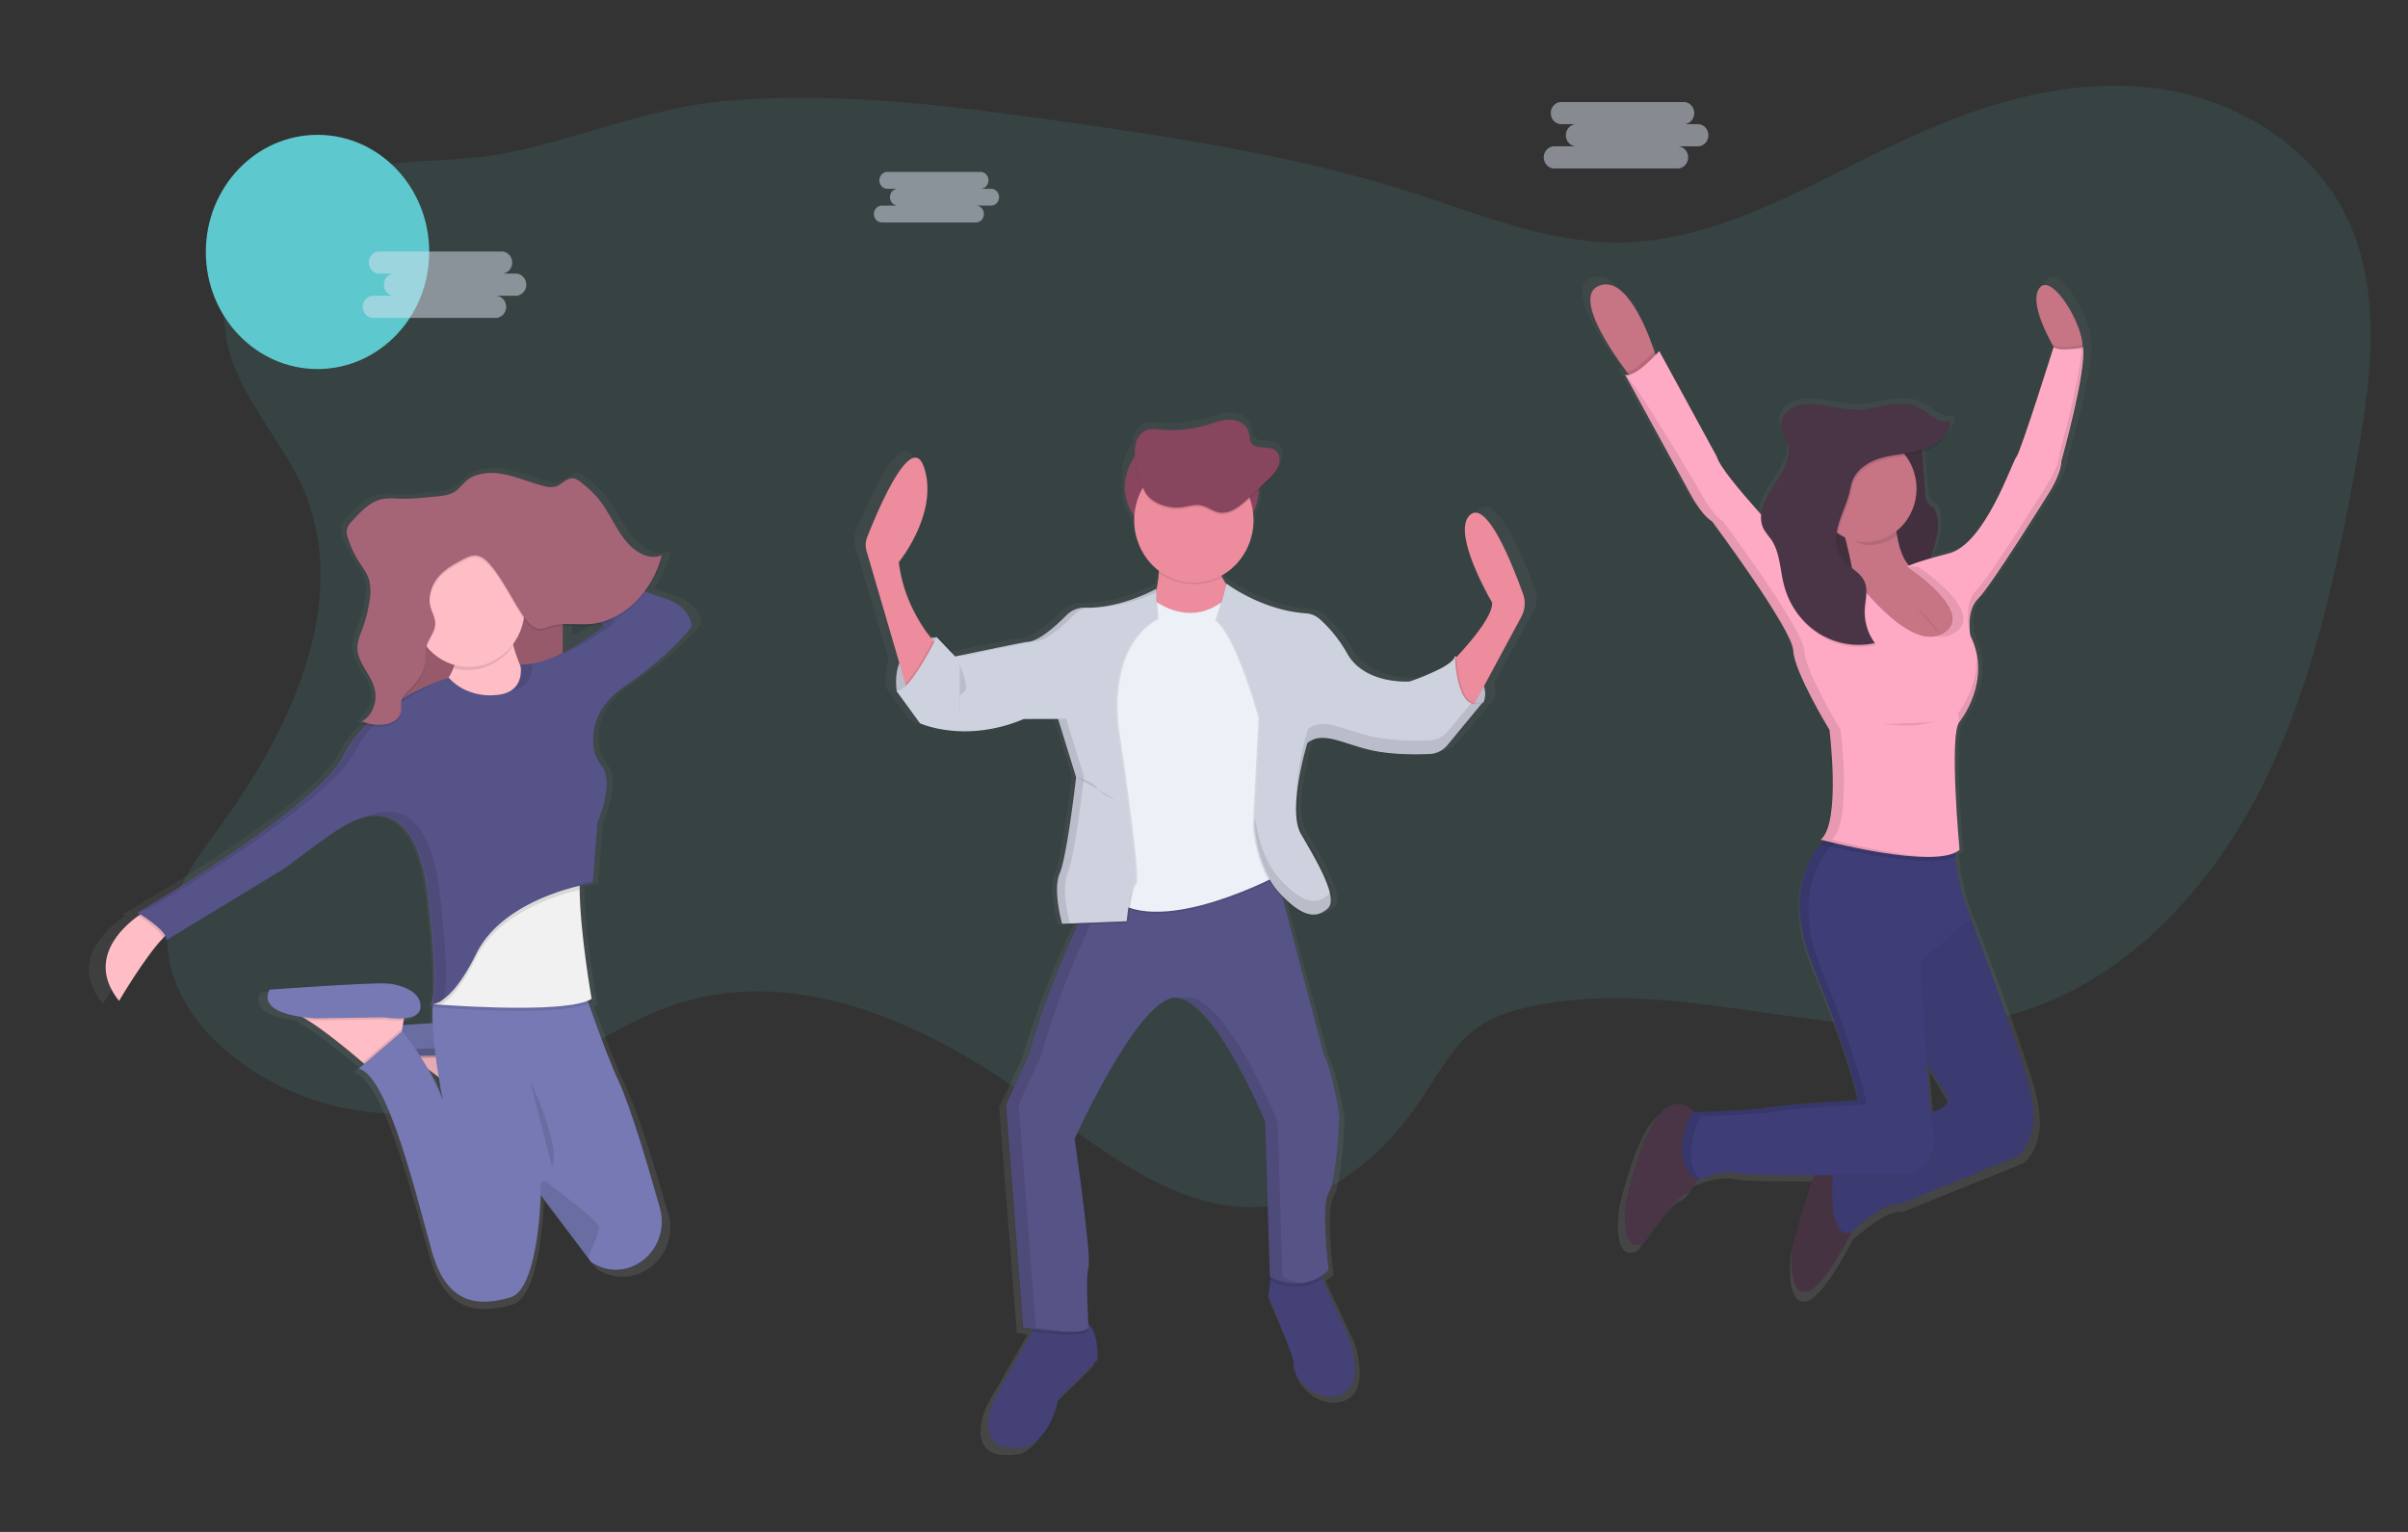 <?xml version="1.0" encoding="UTF-8" standalone="no"?>
<svg
   xmlns:dc="http://purl.org/dc/elements/1.1/"
   xmlns:cc="http://creativecommons.org/ns#"
   xmlns:rdf="http://www.w3.org/1999/02/22-rdf-syntax-ns#"
   xmlns:svg="http://www.w3.org/2000/svg"
   xmlns="http://www.w3.org/2000/svg"
   xmlns:xlink="http://www.w3.org/1999/xlink"
   xmlns:sodipodi="http://sodipodi.sourceforge.net/DTD/sodipodi-0.dtd"
   xmlns:inkscape="http://www.inkscape.org/namespaces/inkscape"
   inkscape:version="1.0 (9f2f71dc58, 2020-08-02)"
   sodipodi:docname="about_students.svg"
   version="1.1"
   viewBox="0 0 1100 700"
   height="700"
   width="1100"
   data-name="Layer 1"
   id="4ef1610a-9e03-48a5-8dcf-c01d7d13df94">
  <rect x="0" y="0" width="1100" height="700" fill="#333333" stroke="none"/>
  <sodipodi:namedview
     inkscape:current-layer="4ef1610a-9e03-48a5-8dcf-c01d7d13df94"
     inkscape:window-maximized="1"
     inkscape:window-y="40"
     inkscape:window-x="0"
     inkscape:cy="231.77946"
     inkscape:cx="474.89999"
     inkscape:zoom="0.79307804"
     showgrid="false"
     id="namedview1648"
     inkscape:window-height="1005"
     inkscape:window-width="1920"
     inkscape:pageshadow="2"
     inkscape:pageopacity="0"
     guidetolerance="10"
     gridtolerance="10"
     objecttolerance="10"
     borderopacity="1"
     bordercolor="#666666"
     pagecolor="#ffffff"
     inkscape:document-rotation="0" />
  <defs
     id="defs1279">
    <linearGradient
       gradientUnits="userSpaceOnUse"
       y2="249"
       x2="585.6"
       y1="663"
       x1="585.6"
       id="b4d6f2bc-ae5e-476c-81ed-6eb215cdf2b8">
      <stop
         id="stop1269"
         stop-opacity="0.25"
         stop-color="gray"
         offset="0" />
      <stop
         id="stop1271"
         stop-opacity="0.12"
         stop-color="gray"
         offset="0.54" />
      <stop
         id="stop1273"
         stop-opacity="0.1"
         stop-color="gray"
         offset="1" />
    </linearGradient>
    <linearGradient
       xlink:href="#b4d6f2bc-ae5e-476c-81ed-6eb215cdf2b8"
       y2="486.89"
       x2="266.19"
       y1="487.11"
       x1="266.19"
       id="9c7f1c1e-55bc-40cd-85e2-0f597ed8a8ed"
       gradientTransform="matrix(1.097,0,0,1.151,-96.632,-98.127)" />
    <linearGradient
       xlink:href="#b4d6f2bc-ae5e-476c-81ed-6eb215cdf2b8"
       y2="271"
       x2="252.55"
       y1="605"
       x1="252.55"
       id="9ac4e148-2e83-4d81-ad56-620a328cd147"
       gradientTransform="matrix(1.097,0,0,1.151,-96.632,-98.127)" />
    <linearGradient
       xlink:href="#b4d6f2bc-ae5e-476c-81ed-6eb215cdf2b8"
       y2="195"
       x2="852.66"
       y1="602"
       x1="852.66"
       id="2bd42fb4-2e8b-436b-a616-1dc6bfdc374d"
       gradientTransform="matrix(1.097,0,0,1.151,-96.632,-98.127)" />
    <linearGradient
       inkscape:collect="always"
       xlink:href="#b4d6f2bc-ae5e-476c-81ed-6eb215cdf2b8"
       id="linearGradient6382"
       gradientUnits="userSpaceOnUse"
       x1="585.6"
       y1="663"
       x2="585.6"
       y2="249"
       gradientTransform="matrix(1.097,0,0,1.151,-96.632,-98.127)" />
  </defs>
  <title
     id="title1281">celebration</title>
  <ellipse
     id="circle1283"
     fill="#5dc8cd"
     cy="115.123"
     cx="145.046"
     rx="51.018"
     ry="53.511"
     style="stroke-width:1.124" />
  <path
     id="path1285"
     opacity="0.1"
     fill="#5dc8cd"
     d="m 138.813,224.055 c 21.421,50.749 -5.904,109.186 -38.068,153.19 -10.765,14.756 -22.65,30.226 -24.143,48.734 -1.8,22.641 12.817,43.451 30.156,57.056 31.627,24.793 74.82,32.459 112.46,19.947 32.527,-10.808 59.873,-35.221 92.685,-45.063 54.869,-16.483 113.031,10.843 160.021,44.89 33.262,24.068 68.883,53.396 108.982,48.239 28.214,-3.626 52.159,-24.402 68.411,-48.861 7.846,-11.809 14.672,-25.046 26.096,-33.011 6.793,-4.742 14.771,-7.251 22.749,-9.047 72.856,-16.333 150.178,23.527 222.067,3.027 48.559,-13.812 87.275,-54.098 111.352,-100.45 24.077,-46.352 35.314,-98.689 44.675,-150.542 6.65,-36.833 12.17,-76.624 -3.116,-110.498 C 1056.965,65.801 1019.522,44.059 981.892,39.984 944.263,35.909 906.524,47.155 871.857,63.016 828.543,82.883 786.085,110.691 738.81,110.783 706.612,110.852 675.907,97.892 645.126,88.005 593.658,71.487 540.139,63.281 486.806,55.707 435.744,48.455 384.178,41.71 332.809,45.992 c -36.345,3.027 -68.444,17.599 -103.714,24.344 -22.99,4.397 -46.09,1.151 -68.653,8.518 -27.786,9.116 -56.362,30.237 -57.898,63.502 -1.449,31.665 24.911,54.777 36.269,81.7 z"
     style="stroke-width:1.124" />
  <path
     id="path1287"
     fill="url(#b4d6f2bc-ae5e-476c-81ed-6eb215cdf2b8)"
     d="m 701.169,269.244 c -4.686,-12.811 -16.768,-42.922 -24.724,-36.948 -10.052,7.551 10.052,40.907 10.052,40.907 0.571,6.123 -10.732,18.865 -16.79,25.219 0,-0.506 0,-0.794 0,-0.794 a 2.634,2.762 0 0 1 -0.263,0.691 l -0.505,-0.288 a 3.292,3.453 0 0 1 -0.713,1.37 c 0,-0.863 -0.055,-1.37 -0.055,-1.37 -1.163,5.168 -21.465,11.717 -21.465,11.717 0,0 -0.549,0 -1.492,0 -5.641,0 -20.324,-1.335 -27.127,-12.753 a 60.203,63.145 0 0 0 -13.311,-16.287 11.336,11.89 0 0 0 -6.31,-2.509 c -18.798,-1.266 -34.019,-11.245 -37.059,-13.375 l -0.56,-0.403 -0.121,0.368 c -0.713,-1.07 -1.405,-2.21 -2.052,-3.384 v 0 l -0.329,-0.633 a 27.566,28.914 0 0 0 15.199,-25.714 c 0,-0.196 0,-0.403 0,-0.599 a 18.776,19.694 0 0 0 2.524,-9.864 v -3.453 l 4.291,-4.006 c 1.964,-1.83 3.994,-3.764 4.993,-6.285 a 7.1,7.447 0 0 0 0.527,-3.223 5.322,5.582 0 0 0 -2.019,-4.995 c -3.292,-2.383 -8.779,0 -11.16,-3.315 -1.097,-1.496 -0.9,-3.534 -1.438,-5.295 -1.097,-3.58 -5.048,-5.513 -8.702,-5.571 -3.654,-0.058 -7.155,1.335 -10.667,2.383 a 62.628,65.689 0 0 1 -22.716,2.233 14.837,15.562 0 0 0 -6.222,0.23 8.571,8.989 0 0 0 -5.048,6.158 13.794,14.468 0 0 0 -0.483,3.154 18.919,19.844 0 0 0 -4.763,13.133 v 8.851 a 18.908,19.832 0 0 0 4.554,12.88 27.435,28.776 0 0 0 11.49,20.995 q 0,0.345 0,0.702 l 0.143,0.092 a 45.377,47.595 0 0 1 -1.207,8.138 v -0.587 c 0,0 -15.363,8.575 -31.824,8.782 h -1.811 a 12.258,12.857 0 0 0 -8.779,3.453 c -4.872,4.811 -13.41,12.42 -18.656,12.42 -1.097,0 -28.795,5.675 -33.383,6.618 l -8.571,-8.805 -0.263,0.518 -0.505,-0.518 a 20.85,21.869 0 0 0 -2.787,0.426 c -4.39,-5.456 -13.169,-18.14 -15.199,-35.164 0,0 18.952,-22.641 11.983,-43.739 -5.948,-17.979 -22.332,20.557 -26.985,32.171 a 8.845,9.277 0 0 0 -0.285,6.388 l 15.396,52.049 a 23.276,24.413 0 0 0 -1.218,12.661 h -0.176 l 11.215,15.09 c 0,0 8.439,3.775 21.64,3.706 a 75.654,79.351 0 0 0 28.247,-5.686 h 2.601 l -0.494,0.196 h 13.355 l 8.494,26.945 c -0.285,2.452 -4.39,36.672 -7.682,44.326 a 18.337,19.234 0 0 0 -1.295,8.057 58.644,61.511 0 0 0 2.447,15.596 l 7.44,-0.288 -0.285,0.61 c -6.299,13.548 -16.823,37.684 -23.045,60.244 l -10.831,23.02 8.121,103.247 v 0 h 0.329 v 0 l 0.626,0.104 v 0 c 0.878,0.138 2.195,0.345 3.929,0.576 l -0.636,1.151 -17.898,31.078 c 0,0 -12.763,27.406 15.473,22.238 0,0 10.436,-3.177 14.694,-21.869 l 18.568,-18.267 c 0,0 0.867,-12.132 -4.39,-16.978 -0.329,-5.605 -1.163,-21.973 0.121,-25.91 1.547,-4.765 -6.584,-59.565 -6.584,-59.565 0,0 29.388,-63.939 47.188,-65.528 a 9.756,10.233 0 0 1 3.852,0.529 c 14.628,4.995 32.351,42.093 37.564,53.638 v 0 l 0.241,0.529 v 0.104 l 0.198,0.449 v 0.127 l 0.176,0.391 v 0.104 l 0.154,0.357 v 0.081 l 0.132,0.288 v 0.115 l 0.099,0.219 v 0.092 l 0.066,0.161 v 0.092 0.104 0 l 0.055,0.138 2.315,71.881 v 0 0 0 l 0.23,0.127 v 0 h 0.11 l -0.198,1.485 -1.01,7.424 c 0,0 12.763,28.2 11.983,31.768 -0.779,3.568 8.505,17.875 21.651,13.904 13.147,-3.971 5.322,-26.358 5.322,-26.358 l -12.664,-27.371 -0.56,-1.22 a 24.889,26.105 0 0 0 3.556,-2.774 c 0,0 -3.863,-29.386 0,-35.739 3.863,-6.354 5.026,-35.348 5.026,-35.348 0,0 -2.711,-19.855 -7.353,-28.591 l -19.446,-72.802 c 5.827,5.686 10.359,7.908 14.145,7.758 h 0.626 a 9.449,9.91 0 0 0 4.763,-1.243 13.421,14.077 0 0 0 2.195,-1.623 3.468,3.637 0 0 0 0.362,-0.38 v 0 c 5.41,-4.765 -6.189,-23.435 -12.763,-34.531 -6.332,-10.705 2.392,-39.791 3.051,-41.955 a 10.469,10.981 0 0 1 1.877,-1.151 11.577,12.143 0 0 1 4.302,-0.978 c 6.299,0.23 14.047,4.029 23.638,5.939 a 111.517,116.967 0 0 0 20.181,1.646 h 0.395 c 2.689,0 5.125,-0.058 7.1,-0.138 a 11.994,12.581 0 0 0 5.158,-1.462 v 0 a 15.572,16.333 0 0 0 3.665,-3.108 l 16.834,-19.947 -0.439,0.219 a 9.459,9.922 0 0 0 0,-7.021 l 17.789,-32.229 a 11.687,12.258 0 0 0 0.867,-10.624 z"
     style="fill:url(#linearGradient6382);stroke-width:1.124" />
  <path
     id="path1289"
     fill="#444176"
     d="m 501.313,621.423 -17.92,18.013 c -4.104,18.416 -14.189,21.536 -14.189,21.536 -27.248,5.088 -14.935,-21.869 -14.935,-21.869 l 17.284,-30.675 2.129,-3.787 c 0,0 12.324,-3.913 20.532,-1.565 a 7.023,7.367 0 0 1 2.798,1.588 c 5.147,4.685 4.302,16.759 4.302,16.759 z"
     style="stroke-width:1.124" />
  <path
     id="path1291"
     fill="#444176"
     d="m 611.809,637.479 c -12.697,3.913 -21.651,-10.175 -20.85,-13.709 0.801,-3.534 -11.599,-31.285 -11.599,-31.285 l 0.966,-7.321 0.9,-6.78 20.85,1.565 1.964,4.328 12.225,26.991 c 0,0 8.241,22.295 -4.455,26.209 z"
     style="stroke-width:1.124" />
  <path
     id="path1293"
     opacity="0.1"
     d="m 497.209,607.725 c -1.964,3.534 -17.887,1.75 -25.646,0.645 l 2.129,-3.787 c 0,0 12.324,-3.913 20.532,-1.565 a 7.023,7.367 0 0 1 2.798,1.588 c 0.11,1.911 0.187,3.119 0.187,3.119 z"
     style="stroke-width:1.124" />
  <path
     id="path1295"
     opacity="0.1"
     d="m 604.061,584.256 c -10.678,7.459 -22.047,1.819 -23.758,0.886 l 0.9,-6.78 20.85,1.565 z"
     style="stroke-width:1.124" />
  <path
     id="path1297"
     fill="#565387"
     d="m 606.959,545.075 c -3.731,6.262 0,35.244 0,35.244 -12.324,11.752 -26.875,3.131 -26.875,3.131 l -2.195,-70.868 c 0,0 -24.263,-58.345 -41.437,-56.78 -17.174,1.565 -45.542,64.607 -45.542,64.607 0,0 7.835,54.029 6.343,58.702 -1.492,4.673 0,27.406 0,27.406 -2.612,4.696 -29.86,0 -29.86,0 l -7.835,-101.808 10.403,-22.721 c 5.981,-22.238 16.143,-46.041 22.222,-59.393 3.018,-6.641 5.037,-10.693 5.037,-10.693 l 19.863,-4.339 64.472,-14.019 23.166,88.445 c 4.477,8.61 7.089,28.189 7.089,28.189 0,0 -1.119,28.637 -4.85,34.899 z"
     style="stroke-width:1.124" />
  <g
     id="g1303"
     opacity="0.1"
     transform="matrix(1.097,0,0,1.151,40.651,39.121)">
    <path
       id="path1299"
       transform="translate(-125.1,-119.24)"
       d="m 622.1,592.15 -2,-61.57 c 0,0 -22.11,-50.69 -37.76,-49.33 a 8.52,8.52 0 0 0 -2.05,0.46 c 15.26,5.07 34.37,48.87 34.37,48.87 l 2,61.57 a 24,24 0 0 0 13.53,2.47 24.07,24.07 0 0 1 -8.09,-2.47 z" />
    <path
       id="path1301"
       transform="translate(-125.1,-119.24)"
       d="m 519.37,612.22 -7.14,-88.45 9.52,-19.77 c 5.45,-19.32 14.71,-40 20.25,-51.6 2.75,-5.77 4.59,-9.29 4.59,-9.29 l 18.1,-3.77 53.63,-11.15 -0.29,-1.07 -58.78,12.22 -18.1,3.77 c 0,0 -1.84,3.52 -4.59,9.29 -5.56,11.6 -14.8,32.32 -20.25,51.6 l -9.52,19.73 7.14,88.45 c 0,0 13.56,2.23 21.6,1.74 a 160.66,160.66 0 0 1 -16.16,-1.7 z" />
  </g>
  <path
     id="path1305"
     fill="#ced2df"
     d="m 427.92,291.16 c 0,0 -21.278,1.151 -18.293,24.666 l 5.97,0.783 8.955,-10.175 4.477,-8.61 v -1.957 z"
     style="stroke-width:1.124" />
  <path
     id="path1307"
     opacity="0.1"
     d="m 427.92,291.16 c 0,0 -21.278,1.151 -18.293,24.666 l 5.97,0.783 8.955,-10.175 4.477,-8.61 v -1.957 z"
     style="stroke-width:1.124" />
  <path
     id="path1309"
     fill="#ced2df"
     d="m 664.637,299.77 c 0,0 17.558,9.784 13.07,21.144 l -5.597,2.302 -7.462,-4.305 -1.097,-10.175 0.746,-7.044 z"
     style="stroke-width:1.124" />
  <path
     id="path1311"
     opacity="0.1"
     d="m 664.637,299.77 c 0,0 17.558,9.784 13.07,21.144 l -5.597,2.302 -7.462,-4.305 -1.097,-10.175 0.746,-7.044 z"
     style="stroke-width:1.124" />
  <rect
     id="rect1313"
     fill="#88455e"
     ry="24.275"
     rx="23.144"
     height="48.55"
     width="61.223"
     y="198.744"
     x="513.823"
     style="stroke-width:1.124" />
  <path
     id="path1315"
     fill="#ec8c9c"
     d="m 427.777,294.486 -13.07,21.869 -1.097,-3.89 -17.756,-60.682 a 8.9,9.335 0 0 1 0.274,-6.296 c 4.488,-11.441 20.313,-49.494 26.052,-31.711 6.716,20.718 -11.577,43.071 -11.577,43.071 2.085,18.14 11.797,31.285 15.616,35.843 0.966,1.186 1.558,1.796 1.558,1.796 z"
     style="stroke-width:1.124" />
  <path
     id="path1317"
     fill="#ec8c9c"
     d="m 661.839,303.879 c 0,0 20.532,-20.362 19.753,-28.58 0,0 -19.413,-32.885 -9.701,-40.286 7.682,-5.893 19.347,23.803 23.868,36.43 a 11.742,12.316 0 0 1 -0.779,10.359 l -24.538,45.569 z"
     style="stroke-width:1.124" />
  <path
     id="path1319"
     fill="#ec8c9c"
     d="m 528.934,247.11 c 0,0 3.731,25.058 -7.089,34.462 -10.82,9.404 30.99,9.346 30.99,9.346 l 14.935,-14.491 c 0,0 -17.174,-16.839 -11.951,-29.363 z"
     style="stroke-width:1.124" />
  <path
     id="path1321"
     opacity="0.1"
     d="m 528.188,275.69 c 0,0 16.055,12.535 32.099,-1.565 l 26.129,56.78 -1.492,69.303 c 0,0 -54.134,29.363 -76.532,11.361 -22.398,-18.002 -3.731,-27.406 -3.731,-27.406 l -5.224,-53.246 5.597,-34.462 c 0,0 10.074,-16.448 10.831,-16.448 0.757,0 12.324,-4.316 12.324,-4.316 z"
     style="stroke-width:1.124" />
  <path
     id="path1323"
     fill="#ebf1f6"
     d="m 528.188,274.908 c 0,0 16.055,12.558 32.11,-1.565 l 26.129,56.78 -1.492,69.303 c 0,0 -54.134,29.363 -76.532,11.361 -22.398,-18.002 -3.731,-27.406 -3.731,-27.406 l -5.224,-53.246 5.597,-34.462 c 0,0 10.074,-16.448 10.831,-16.448 0.757,0 12.313,-4.316 12.313,-4.316 z"
     style="stroke-width:1.124" />
  <path
     id="path1325"
     opacity="0.1"
     d="m 528.188,269.049 c 0,0 -15.221,9.093 -31.747,8.644 a 11.698,12.27 0 0 0 -8.439,3.384 c -4.708,4.742 -12.949,12.247 -18.052,12.247 -1.097,0 -32.856,6.653 -32.856,6.653 l -8.395,-8.805 c 0,0 -12.51,25.645 -18.48,24.471 l 10.831,14.883 c 0,0 20.532,9.392 47.407,-1.957 h 15.682 l 8.208,26.623 c 0,0 -4.104,36.027 -7.462,43.854 -3.358,7.827 1.097,23.101 1.097,23.101 l 29.487,-1.151 c 0,0 1.492,-15.274 3.731,-17.265 2.239,-1.991 -7.835,-69.303 -7.835,-69.303 0,0 -6.716,-37.984 17.92,-51.681 z"
     style="stroke-width:1.124" />
  <path
     id="path1327"
     opacity="0.1"
     d="m 517.072,407.609 a 97.459,102.222 0 0 0 -2.315,14.123 l -22.573,0.898 c 3.018,-6.641 5.037,-10.693 5.037,-10.693 z"
     style="stroke-width:1.124" />
  <path
     id="path1329"
     opacity="0.1"
     d="m 427.777,294.486 -13.07,21.869 -1.097,-3.89 c 4.796,-4.995 10.414,-15.435 12.653,-19.786 0.922,1.197 1.514,1.807 1.514,1.807 z"
     style="stroke-width:1.124" />
  <path
     id="path1331"
     fill="#ced2df"
     d="m 528.188,269.049 c 0,0 -15.978,9.093 -32.494,8.644 a 11.698,12.27 0 0 0 -8.439,3.384 c -4.708,4.742 -12.949,12.247 -18.052,12.247 -1.097,0 -32.856,6.653 -32.856,6.653 l -8.428,-8.817 c 0,0 -12.51,25.645 -18.48,24.471 l 10.831,14.883 c 0,0 20.532,9.392 47.407,-1.957 h 15.682 l 8.208,26.612 c 0,0 -4.104,36.027 -7.462,43.854 -3.358,7.827 1.097,23.101 1.097,23.101 l 29.487,-1.151 c 0,0 1.492,-15.274 3.731,-17.265 2.239,-1.991 -7.835,-69.303 -7.835,-69.303 0,0 -6.716,-37.984 17.92,-51.681 z"
     style="stroke-width:1.124" />
  <path
     id="path1333"
     opacity="0.1"
     d="m 560.298,266.678 c 0,0 15.232,12.178 35.566,13.582 a 10.809,11.338 0 0 1 6.09,2.475 58.952,61.833 0 0 1 12.85,16.114 c 8.208,14.1 28.367,12.535 28.367,12.535 0,0 19.599,-6.457 20.719,-11.51 0,0 0.56,27.625 12.883,20.949 l -16.208,19.59 a 11.435,11.994 0 0 1 -8.176,4.132 c -6.09,0.253 -16.669,0.334 -25.602,-1.485 -13.443,-2.739 -23.144,-9.392 -30.233,-3.522 0,0 -9.328,30.537 -2.985,41.506 6.343,10.969 17.558,29.363 12.324,34.07 -5.235,4.708 -11.577,4.305 -22.025,-7.044 -10.447,-11.349 -11.577,-30.537 -11.577,-30.537 l 2.612,-49.333 c 0,0 -10.074,-37.201 -19.753,-44.637 z"
     style="stroke-width:1.124" />
  <path
     id="path1335"
     opacity="0.1"
     d="m 678.256,320.327 -16.252,19.671 a 11.424,11.982 0 0 1 -3.918,3.062 v 0 a 11.38,11.936 0 0 1 -4.236,1.047 c -6.091,0.265 -16.669,0.345 -25.602,-1.485 -12.576,-2.567 -21.882,-8.552 -28.839,-4.512 a 10.206,10.705 0 0 0 -1.405,0.978 c 0,0 -9.328,30.537 -2.985,41.506 6.343,10.969 17.558,29.363 12.324,34.07 a 12.071,12.661 0 0 1 -2.919,1.991 c -4.697,2.221 -10.524,0.299 -19.106,-9.036 -10.447,-11.361 -11.577,-30.537 -11.577,-30.537 l 2.612,-49.333 c 0,0 -10.074,-37.201 -19.753,-44.637 l 4.269,-16.057 c 2.941,2.095 17.624,11.936 35.775,13.191 a 10.809,11.338 0 0 1 6.091,2.475 58.996,61.879 0 0 1 12.85,16.114 c 8.208,14.1 28.367,12.535 28.367,12.535 a 108.938,114.262 0 0 0 14.123,-5.893 v 0 c 2.864,-1.473 5.388,-3.085 6.584,-4.604 a 3.292,3.453 0 0 0 0.713,-1.381 c 0,0 0.571,27.486 12.883,20.833 z"
     style="stroke-width:1.124" />
  <path
     id="path1337"
     fill="#ced2df"
     d="m 677.51,320.718 -16.241,19.694 a 11.424,11.982 0 0 1 -3.16,2.67 v 0 a 11.391,11.948 0 0 1 -4.982,1.439 c -6.09,0.265 -16.669,0.345 -25.602,-1.485 -12.126,-2.475 -21.223,-8.138 -28.082,-4.903 a 10.151,10.647 0 0 0 -2.195,1.37 c 0,0 -9.328,30.537 -2.985,41.506 6.343,10.969 17.558,29.363 12.324,34.07 a 12.949,13.582 0 0 1 -2.195,1.6 c -4.829,2.797 -10.798,1.151 -19.852,-8.644 C 574.092,396.674 572.961,377.498 572.961,377.498 l 2.612,-49.333 c 0,0 -10.074,-37.201 -19.753,-44.637 l 4.477,-16.839 0.538,0.391 c 2.941,2.095 17.624,11.936 35.775,13.191 a 10.809,11.338 0 0 1 6.091,2.475 58.996,61.879 0 0 1 12.85,16.114 c 8.208,14.1 28.367,12.535 28.367,12.535 a 108.938,114.262 0 0 0 14.123,-5.893 v 0 c 3.391,-1.819 6.156,-3.81 6.584,-5.628 0,0 0,0.357 0,0.99 0.329,4.754 1.975,25.737 12.883,19.855 z"
     style="stroke-width:1.124" />
  <path
     id="path1339"
     opacity="0.1"
     d="m 556.149,247.697 h -27.435 a 67.138,70.42 0 0 1 0.516,13.812 28.203,29.581 0 0 0 28.993,2.187 c -2.634,-5.111 -4.236,-10.912 -2.074,-15.999 z"
     style="stroke-width:1.124" />
  <ellipse
     id="circle1341"
     fill="#ec8c9c"
     cy="237.707"
     cx="545.362"
     rx="27.248"
     ry="28.58"
     style="stroke-width:1.124" />
  <path
     id="path1343"
     opacity="0.1"
     d="m 539.7,232.619 c 3.04,-0.38 6.08,-1.508 9.075,-0.875 2.722,0.576 5.037,2.544 7.759,3.142 5.246,1.151 10.118,-2.901 14.079,-6.676 l 8.56,-8.172 c 1.898,-1.807 3.852,-3.706 4.829,-6.192 0.977,-2.486 0.636,-5.755 -1.449,-7.321 -3.128,-2.302 -8.516,0 -10.776,-3.269 -1.021,-1.473 -0.867,-3.453 -1.394,-5.214 -1.097,-3.522 -4.872,-5.444 -8.406,-5.49 -3.534,-0.046 -6.914,1.312 -10.293,2.302 a 59.259,62.155 0 0 1 -21.948,2.198 14.025,14.71 0 0 0 -6.003,0.219 8.395,8.805 0 0 0 -4.872,6.066 c -1.69,6.262 1.196,16.356 4.093,21.962 2.897,5.605 10.963,8.069 16.746,7.321 z"
     style="stroke-width:1.124" />
  <path
     id="path1345"
     fill="#88455e"
     d="m 539.7,231.836 c 3.04,-0.38 6.08,-1.508 9.075,-0.875 2.722,0.576 5.037,2.544 7.759,3.142 5.246,1.151 10.118,-2.901 14.079,-6.676 l 8.56,-8.172 c 1.898,-1.807 3.852,-3.706 4.829,-6.192 0.977,-2.486 0.636,-5.755 -1.449,-7.32 -3.128,-2.302 -8.516,0 -10.776,-3.269 -1.021,-1.473 -0.867,-3.453 -1.394,-5.214 -1.097,-3.522 -4.872,-5.444 -8.406,-5.49 -3.534,-0.046 -6.914,1.312 -10.293,2.302 a 59.259,62.155 0 0 1 -21.948,2.198 14.025,14.71 0 0 0 -6.003,0.219 8.395,8.805 0 0 0 -4.872,6.066 c -1.69,6.262 1.196,16.356 4.093,21.961 2.897,5.605 10.963,8.011 16.746,7.321 z"
     style="stroke-width:1.124" />
  <path
     id="path1347"
     opacity="0.1"
     d="m 492.172,355.375 c 0,0 5.97,0.783 8.955,4.696 2.985,3.913 8.208,5.088 8.208,5.088"
     style="stroke-width:1.124" />
  <path
     id="path1349"
     opacity="0.1"
     d="m 438.411,303.683 c 0,0 4.872,11.407 1.866,12.558 -3.007,1.151 -1.866,9.392 -1.866,9.392"
     style="stroke-width:1.124" />
  <g
     id="g1357"
     opacity="0.1"
     transform="matrix(1.097,0,0,1.151,40.651,39.121)">
    <path
       id="path1351"
       transform="translate(-125.1,-119.24)"
       d="m 489.09,345.69 c 0,0 28.91,-5.78 29.91,-5.78 4.66,0 12.16,-6.52 16.45,-10.64 a 10.5,10.5 0 0 1 4.66,-2.59 h -0.37 a 10.66,10.66 0 0 0 -7.69,2.94 c -4.29,4.12 -11.8,10.64 -16.45,10.64 -0.81,0 -19.31,3.67 -26.82,5.16 z" />
    <path
       id="path1353"
       transform="translate(-125.1,-119.24)"
       d="m 569.41,320.43 v -1.27 a 72.18,72.18 0 0 1 -22.16,7.09 68.48,68.48 0 0 0 22.16,-5.82 z" />
    <path
       id="path1355"
       transform="translate(-125.1,-119.24)"
       d="m 533.66,451.82 c 0,0 -4.08,-13.27 -1,-20.07 3.08,-6.8 6.8,-38.1 6.8,-38.1 L 532,370.52 h -14.33 l -0.87,0.34 h 11.75 L 536,394 c 0,0 -3.74,31.3 -6.8,38.1 -3.06,6.8 1,20.07 1,20.07 l 26.87,-1 v -0.21 z" />
  </g>
  <g
     id="g1363"
     opacity="0.1"
     transform="matrix(1.097,0,0,1.151,40.651,39.121)">
    <path
       id="path1359"
       transform="translate(-125.1,-119.24)"
       d="m 641.15,440.43 a 11.8,11.8 0 0 1 -2,1.39 c -4.4,2.43 -9.84,1 -18.09,-7.51 -7.56,-7.83 -9.76,-20 -10.35,-24.61 l -0.2,3.52 c 0,0 1,16.67 10.55,26.53 8.25,8.54 13.69,9.94 18.09,7.51 a 11.8,11.8 0 0 0 2,-1.39 c 1.43,-1.23 1.51,-3.54 0.76,-6.42 a 3.15,3.15 0 0 1 -0.76,0.98 z" />
    <path
       id="path1361"
       transform="translate(-125.1,-119.24)"
       d="M 700.63,364.4 691,375.53 a 10.41,10.41 0 0 1 -2.88,2.32 v 0 a 10.38,10.38 0 0 1 -4.54,1.25 c -5.55,0.23 -15.19,0.3 -23.33,-1.29 -11.05,-2.15 -19.34,-7.07 -25.59,-4.26 a 9.25,9.25 0 0 0 -2,1.19 c 0,0 -5.49,17.14 -4.65,28.81 0.65,-10.91 4.65,-23.37 4.65,-23.37 a 9.25,9.25 0 0 1 2,-1.19 c 6.26,-2.81 14.54,2.11 25.59,4.26 8.14,1.58 17.77,1.51 23.33,1.29 a 10.38,10.38 0 0 0 4.54,-1.25 v 0 A 10.41,10.41 0 0 0 691,381 l 14.81,-17.09 a 5.83,5.83 0 0 1 -5.18,0.49 z" />
  </g>
  <path
     id="path1365"
     fill="url(#9c7f1c1e-55bc-40cd-85e2-0f597ed8a8ed)"
     d="m 194.988,462.294 a 0.845,0.886 0 0 0 0.999,0.138 3.402,3.568 0 0 1 -0.999,-0.138 z"
     style="fill:url(#9c7f1c1e-55bc-40cd-85e2-0f597ed8a8ed);stroke-width:1.124" />
  <path
     id="path1367"
     fill="url(#9ac4e148-2e83-4d81-ad56-620a328cd147)"
     d="m 306.823,271.627 c -1.975,-0.599 -4.796,-1.577 -8.187,-2.82 a 42.93,45.028 0 0 0 7.583,-16.022 l -0.285,0.115 c 0.099,-0.357 0.198,-0.702 0.285,-1.07 -6.508,2.774 -13.706,-1.922 -18.293,-7.954 -4.587,-6.031 -7.682,-13.513 -12.708,-19.061 a 58.162,61.004 0 0 0 -6.738,-6.089 c -1.481,-1.151 -3.073,-2.452 -4.883,-2.509 -2.93,-0.092 -5.224,2.924 -8.044,3.81 a 10.974,11.51 0 0 1 -5.608,-0.219 c -7.276,-1.75 -14.266,-4.984 -21.695,-5.836 a 25.426,26.669 0 0 0 -11.775,1.393 c -3.731,1.485 -5.432,4.443 -8.45,6.814 -3.292,2.544 -9.723,2.486 -13.553,2.935 a 97.119,101.865 0 0 1 -14.003,0.61 32.779,34.381 0 0 0 -8.055,0.311 c -5.564,1.278 -10.03,5.916 -14.2,10.359 a 7.32,7.677 0 0 0 -2.348,3.856 4.642,4.869 0 0 0 0,1.278 7.912,8.299 0 0 0 0.56,3.396 42.798,44.89 0 0 0 5.388,11.245 c 1.701,2.555 3.687,4.961 4.653,7.988 a 14.782,15.504 0 0 1 0.713,4.604 31.923,33.483 0 0 1 -0.494,4.949 59.259,62.155 0 0 1 -3.61,13.179 22.826,23.941 0 0 0 -2.107,6.906 10.491,11.004 0 0 0 0,1.473 c -0.274,7.597 7.034,13.064 8.45,20.615 a 11.742,12.316 0 0 1 0.208,1.899 c -0.154,4.708 -2.711,9.312 -6.486,11.142 0.329,0.138 0.669,0.253 1.01,0.368 a 9.152,9.6 0 0 1 -1.01,0.576 c 0.691,0.276 1.394,0.518 2.107,0.714 a 48.944,51.336 0 0 0 -10.656,13.812 c -12.697,24.793 -98.688,73.355 -98.688,73.355 l 1.273,0.76 -1.032,0.702 c -7.44,5.191 -24.9,20.327 -9.119,39.469 0,0 12.324,-20.396 20.96,-29.086 0.384,-0.391 0.768,-0.748 1.097,-1.082 a 2.524,2.647 0 0 1 0.329,2.095 L 125.951,397.284 c 0,0 20.093,-14.756 25.701,-18.083 a 46.255,48.516 0 0 1 12.741,-5.755 l -0.658,0.288 a 25.811,27.072 0 0 1 6.486,-0.967 c 10.008,0.161 20.85,7.85 24.417,38.294 4.785,40.769 2.568,48.124 1.032,49.126 a 2.82,2.958 0 0 1 -0.56,-0.104 0.955,1.001 0 0 0 0.154,0.115 2.941,3.085 0 0 1 -0.615,-0.115 0.878,0.921 0 0 0 0.834,0.207 0.779,0.817 0 0 0 0.626,-0.081 v 0 a 6.497,6.814 0 0 0 0.757,0 q 0,0.564 -0.077,1.151 c -0.077,0 -0.45,0.219 0,0.242 v 0 c -0.121,2.302 -0.11,4.8 0,7.413 -4.971,0.288 -9.942,0.599 -14.266,0.875 l 0.384,-2.152 0.176,-0.967 c 3.819,-0.322 7.44,-1.496 7.868,-4.742 0.933,-7.136 -8.406,-10.946 -16.351,-11.418 -7.945,-0.472 -55.594,2.855 -55.594,2.855 0,0 -7.144,9.703 15.517,12.661 q 1.01,0.552 2.096,1.151 c 8.878,5.306 20.916,15.078 26.688,19.89 l 0.801,0.668 -2.59,2.21 c 14.014,3.326 27.566,59.496 35.04,85.176 7.473,25.679 23.824,24.747 37.377,20.937 12.697,-3.568 14.266,-42.242 14.475,-47.1 v -0.495 l 22.584,29.259 1.712,2.221 q 0.988,0.541 1.953,1.013 c 17.097,8.529 35.983,-7.827 30.617,-26.474 -5.432,-18.796 -13.86,-46.593 -19.479,-58.345 -4.708,-9.841 -10.787,-26.186 -14.475,-36.418 a 11.72,12.293 0 0 0 1.394,-0.702 c 0,0 -0.088,-0.46 -0.23,-1.301 l 0.23,-0.127 c 0,0 -5.487,-29.604 -5.728,-50.645 q 0,-0.552 0,-1.151 c 0,-0.23 0,-0.46 0,-0.679 4.082,-0.978 6.672,-1.358 6.672,-1.358 l 0.077,-0.921 -0.472,0.104 2.272,-27.268 c 0,0 8.34,-18.612 1.953,-26.358 a 15.517,16.275 0 0 1 -3.742,-8.057 c -1.097,-7.125 0,-19.015 14.87,-28.891 22.892,-15.228 31.824,-27.625 31.824,-27.625 0,0 0.395,-8.886 -13.619,-13.214 z m -45.465,18.923 v -12.604 c 4.247,-0.219 8.582,0.299 12.85,0 a 32.516,34.105 0 0 0 6.2,-1.093 l 1.032,0.748 a 113.031,118.555 0 0 1 -20.082,12.949 z M 196.448,488.111 c 1.679,1.22 3.369,2.486 5.026,3.764 1.032,6.216 1.942,10.601 2.008,10.912 a 82.15,86.165 0 0 0 -7.034,-14.676 z"
     style="fill:url(#9ac4e148-2e83-4d81-ad56-620a328cd147);stroke-width:1.124" />
  <path
     id="path1369"
     fill="#ffbdc6"
     d="m 232.727,477.752 -0.988,5.628 -0.757,4.305 -1.383,7.873 -13.41,9.841 c 0,0 -1.207,-1.082 -3.204,-2.797 -5.487,-4.742 -17.042,-14.365 -25.525,-19.567 a 28.532,29.927 0 0 0 -7.012,-3.396 z"
     style="stroke-width:1.124" />
  <path
     id="path1371"
     opacity="0.1"
     d="m 232.727,477.752 -0.988,5.628 a 41.701,43.739 0 0 1 -8.845,-0.472 l -31.287,0.472 c -1.481,-0.092 -2.864,-0.219 -4.159,-0.357 a 28.532,29.927 0 0 0 -7.012,-3.396 z"
     style="stroke-width:1.124" />
  <path
     id="path1373"
     fill="#7679b4"
     d="m 222.895,481.988 c 0,0 15.649,2.808 16.538,-4.224 0.889,-7.033 -8.044,-10.739 -15.627,-11.268 -7.583,-0.529 -53.201,2.832 -53.201,2.832 0,0 -8.044,11.245 21.004,13.122 z"
     style="stroke-width:1.124" />
  <path
     id="path1375"
     opacity="0.1"
     d="m 232.727,477.752 -0.988,5.628 -0.757,4.305 -1.383,7.873 -13.41,9.841 c 0,0 -1.207,-1.082 -3.204,-2.797 -5.487,-4.742 -17.042,-14.365 -25.525,-19.567 a 28.532,29.927 0 0 0 -7.012,-3.396 z"
     style="stroke-width:1.124" />
  <path
     id="path1377"
     opacity="0.1"
     d="m 232.727,477.752 -0.988,5.628 a 41.701,43.739 0 0 1 -8.845,-0.472 l -31.287,0.472 c -1.481,-0.092 -2.864,-0.219 -4.159,-0.357 a 28.532,29.927 0 0 0 -7.012,-3.396 z"
     style="stroke-width:1.124" />
  <path
     id="path1379"
     opacity="0.1"
     d="m 222.895,481.988 c 0,0 15.649,2.808 16.538,-4.224 0.889,-7.033 -8.044,-10.739 -15.627,-11.268 -7.583,-0.529 -53.201,2.832 -53.201,2.832 0,0 -8.044,11.245 21.004,13.122 z"
     style="stroke-width:1.124" />
  <rect
     id="rect1381"
     fill="#a66477"
     height="101.727"
     width="81.788"
     y="250.851"
     x="175.29"
     style="stroke-width:1.124" />
  <rect
     id="rect1383"
     opacity="0.1"
     height="101.727"
     width="81.788"
     y="250.851"
     x="175.29"
     style="stroke-width:1.124" />
  <path
     id="path1385"
     fill="#ffbdc6"
     d="m 79.422,425.012 c -1.35,0.357 -3.062,1.715 -4.982,3.695 -8.263,8.564 -20.049,28.649 -20.049,28.649 -15.1,-18.854 1.613,-33.759 8.779,-38.882 1.734,-1.243 2.897,-1.911 2.897,-1.911 z"
     style="stroke-width:1.124" />
  <path
     id="path1387"
     fill="#ffbdc6"
     d="m 231.838,282.965 c 0,0 4.027,29.535 17.876,36.568 13.849,7.033 -17.876,20.154 -17.876,20.154 l -43.358,-16.874 c 0,0 24.581,-8.437 19.665,-33.288 z"
     style="stroke-width:1.124" />
  <path
     id="path1389"
     fill="#ffbdc6"
     d="m 185.397,460.636 -0.988,5.628 -0.757,4.305 -1.383,7.873 -13.41,9.841 c 0,0 -1.207,-1.082 -3.204,-2.797 -5.487,-4.742 -17.042,-14.365 -25.525,-19.567 a 28.532,29.927 0 0 0 -7.012,-3.396 z"
     style="stroke-width:1.124" />
  <path
     id="path1391"
     opacity="0.1"
     d="m 185.397,460.636 -0.988,5.628 a 41.701,43.739 0 0 1 -8.845,-0.472 l -31.287,0.472 c -1.481,-0.092 -2.864,-0.219 -4.159,-0.357 a 28.532,29.927 0 0 0 -7.012,-3.396 z"
     style="stroke-width:1.124" />
  <path
     id="path1393"
     fill="#7679b4"
     d="m 175.52,464.861 c 0,0 15.649,2.808 16.538,-4.224 0.889,-7.033 -8.044,-10.785 -15.649,-11.245 -7.605,-0.46 -53.19,2.808 -53.19,2.808 0,0 -8.044,11.245 21.004,13.122 z"
     style="stroke-width:1.124" />
  <path
     id="path1395"
     opacity="0.1"
     d="m 183.608,470.581 -1.383,7.873 -13.41,9.841 c 0,0 -1.207,-1.082 -3.204,-2.797 l 17.734,-15.251 z"
     style="stroke-width:1.124" />
  <path
     id="path1397"
     fill="#7679b4"
     d="m 272.091,577.903 q -0.922,-0.472 -1.866,-1.001 l -1.635,-2.187 -21.597,-28.776 v 0.506 c -0.143,4.777 -1.701,42.876 -13.838,46.386 -12.96,3.752 -28.609,4.685 -35.753,-20.626 -7.144,-25.311 -20.115,-80.629 -33.525,-83.909 l 19.885,-17.116 c 0,0 13.169,16.114 18.546,31.63 -0.198,-0.99 -9.295,-45.546 -1.789,-53.419 h 65.251 c 0,0 10.052,30.088 16.988,45.005 5.377,11.579 13.443,38.951 18.656,57.471 5.158,18.324 -12.861,34.439 -29.322,26.036 z"
     style="stroke-width:1.124" />
  <path
     id="path1399"
     opacity="0.1"
     d="m 270.269,457.816 c -10.063,6.25 -54.31,3.706 -68.729,2.693 l -3.918,-0.299 c -0.428,0 0.066,-0.253 0.066,-0.253 l 0.406,-4.259 10.721,-28.591 57.437,-34.899 c -1.163,3.672 -1.558,9.3 -1.46,15.757 0.285,20.695 5.476,49.851 5.476,49.851 z"
     style="stroke-width:1.124" />
  <path
     id="path1401"
     fill="#f2f1f2"
     d="m 270.269,456.424 c -10.063,6.25 -54.31,3.706 -68.729,2.693 l -3.918,-0.299 h -0.647 l 0.713,-0.196 3.534,-0.978 7.594,-31.883 57.437,-34.922 c -1.163,3.672 -1.558,9.3 -1.46,15.757 0.285,20.661 5.476,49.828 5.476,49.828 z"
     style="stroke-width:1.124" />
  <path
     id="path1403"
     opacity="0.1"
     d="m 264.793,406.55 c -11.676,2.82 -37.377,11.119 -47.254,31.078 -6.584,13.329 -12.071,19.049 -15.989,21.444 l -3.918,-0.299 0.066,-0.253 3.534,-0.978 7.594,-31.883 57.437,-34.922 c -1.185,3.775 -1.569,9.358 -1.47,15.815 z"
     style="stroke-width:1.124" />
  <path
     id="path1405"
     opacity="0.1"
     d="m 66.012,416.575 13.41,8.437 c -1.35,0.357 -3.062,1.715 -4.982,3.695 -1.097,-3.453 -8.143,-8.195 -11.325,-10.221 1.734,-1.243 2.897,-1.911 2.897,-1.911 z"
     style="stroke-width:1.124" />
  <path
     id="path1407"
     opacity="0.1"
     d="m 195.273,459.359 a 0.801,0.84 0 0 1 -0.944,-0.127 3.226,3.384 0 0 0 0.944,0.127 z"
     style="stroke-width:1.124" />
  <path
     id="path1409"
     fill="#565388"
     d="m 225.572,317.656 c 0,0 -12.071,1.404 -20.565,-7.965 0,0 -35.753,10.785 -47.824,35.164 -12.071,24.379 -94.31,72.192 -94.31,72.192 0,0 14.266,8.437 12.96,12.661 l 54.079,-32.816 c 0,0 19.215,-14.537 24.581,-17.818 5.366,-3.28 34.864,-23.435 41.119,31.411 6.255,54.846 0,48.343 0,48.343 0,0 8.944,3.28 21.948,-23.02 13.004,-26.301 53.19,-32.344 53.19,-32.344 l 2.195,-27.625 c 0,0 7.978,-18.324 1.866,-25.967 a 15.473,16.229 0 0 1 -3.577,-7.931 c -1.021,-7.021 0,-18.727 14.266,-28.453 21.948,-14.963 30.398,-27.187 30.398,-27.187 0,0 0.45,-8.909 -12.96,-13.122 -13.41,-4.213 -67.939,-27.187 -67.939,-27.187 l -1.789,7.965 42.908,31.883 c 0,0 -21.454,18.278 -38.409,17.818 -0.066,-0.081 3.062,13.525 -12.137,13.996 z"
     style="stroke-width:1.124" />
  <path
     id="path1411"
     opacity="0.1"
     d="m 233.858,295.822 a 87.791,92.082 0 0 1 -2.469,-11.51 l -23.693,6.607 a 26.118,27.394 0 0 1 -0.538,14.33 25.481,26.727 0 0 0 26.699,-9.438 z"
     style="stroke-width:1.124" />
  <ellipse
     id="circle1413"
     fill="#ffbdc6"
     cy="278.038"
     cx="214.181"
     rx="25.481"
     ry="26.727"
     style="stroke-width:1.124" />
  <path
     id="path1415"
     opacity="0.1"
     d="m 227.723,217.253 c 7.067,0.84 13.794,4.029 20.752,5.755 a 10.25,10.751 0 0 0 5.366,0.219 c 2.7,-0.875 4.894,-3.844 7.682,-3.752 1.723,0 3.292,1.289 4.675,2.475 a 56.088,58.829 0 0 1 6.442,5.997 c 4.796,5.467 7.78,12.834 12.159,18.773 4.379,5.939 11.281,10.566 17.503,7.838 -4.225,17.265 -18.096,30.468 -33.086,31.538 -5.981,0.426 -12.071,-0.875 -17.898,0.967 a 15.671,16.437 0 0 1 -4.521,1.151 c -3.292,0 -6.014,-3.211 -8.099,-6.331 -4.872,-7.344 -8.779,-15.677 -14.266,-22.364 -1.811,-2.21 -3.951,-4.316 -6.508,-4.719 -2.557,-0.403 -4.916,0.875 -7.199,2.118 -3.764,2.049 -7.616,4.167 -10.535,7.666 -2.919,3.499 -4.763,8.736 -3.556,13.478 0.647,2.555 2.14,4.857 2.195,7.539 0,4.259 -3.534,7.378 -4.247,11.51 a 42.359,44.429 0 0 0 -0.176,5.249 c -0.318,5.686 -3.852,10.359 -7.561,13.916 -1.438,1.393 -3.04,2.878 -3.457,5.03 -0.285,1.462 0,3.016 -0.187,4.5 -0.538,3.695 -4.049,5.559 -7.155,6.043 a 20.741,21.754 0 0 1 -10.732,-1.335 c 4.39,-2.152 7.012,-8.287 6.003,-13.812 -1.383,-7.608 -8.669,-13.064 -8.055,-20.822 a 22.968,24.091 0 0 1 2.019,-6.849 59.753,62.673 0 0 0 3.446,-12.984 20.971,21.996 0 0 0 -0.209,-10.359 c -0.933,-2.981 -2.831,-5.352 -4.455,-7.873 a 42.601,44.683 0 0 1 -5.158,-11.084 7.407,7.769 0 0 1 -0.494,-3.66 7.232,7.585 0 0 1 2.195,-3.798 c 3.994,-4.385 8.274,-8.955 13.586,-10.221 a 30.463,31.952 0 0 1 7.682,-0.311 90.249,94.66 0 0 0 13.399,-0.599 c 3.665,-0.449 9.876,-0.391 12.971,-2.901 2.886,-2.302 4.521,-5.237 8.088,-6.71 a 23.671,24.828 0 0 1 11.391,-1.278 z"
     style="stroke-width:1.124" />
  <path
     id="path1417"
     opacity="0.1"
     d="m 241.89,493.222 c 0,0 14.749,30.468 10.283,39.848"
     style="stroke-width:1.124" />
  <path
     id="path1419"
     opacity="0.1"
     d="m 268.634,574.714 -21.597,-28.776 v 0.506 c 0,0 -1.251,-9.3 2.864,-6.169 9.01,6.837 23.429,18.048 23.736,19.982 0.307,1.934 -2.919,9.692 -5.004,14.457 z"
     style="stroke-width:1.124" />
  <g
     id="g1433"
     opacity="0.1"
     transform="matrix(1.097,0,0,1.151,40.651,39.121)">
    <path
       id="path1421"
       transform="translate(-125.1,-119.24)"
       d="m 305,349 c 0,0 1.66,6.88 -3.71,10.32 8.27,-1.42 8.63,-7.85 8.38,-10.65 A 26.06,26.06 0 0 1 305,349 Z" />
    <path
       id="path1423"
       transform="translate(-125.1,-119.24)"
       d="m 150.25,445.95 c 0,0 74.94,-41.54 85.94,-62.72 7.89,-15.2 26.9,-24.31 37,-28.25 -7.37,2.47 -32.17,11.94 -41.49,29.88 -11,21.18 -85.94,62.72 -85.94,62.72 z" />
    <path
       id="path1425"
       transform="translate(-125.1,-119.24)"
       d="m 319.58,345.77 c 12.75,-4 24.94,-13.87 24.94,-13.87 l -39.1,-27.7 0.89,-3.8 -3.74,-1.5 -1.63,6.92 39.1,27.7 a 94.35,94.35 0 0 1 -20.46,12.25 z" />
    <path
       id="path1427"
       transform="translate(-125.1,-119.24)"
       d="m 319.83,439.63 a 96.88,96.88 0 0 1 15.33,-3.87 l 0.07,-0.79 a 103.76,103.76 0 0 0 -15.4,4.66 z" />
    <path
       id="path1429"
       transform="translate(-125.1,-119.24)"
       d="m 272.44,482.3 h -0.36 a 0.73,0.73 0 0 1 -0.86,-0.11 3,3 0 0 0 0.86,0.11 c 1.34,-0.78 3.35,-6.86 -0.86,-42.06 -4.5,-37.58 -22.16,-34.63 -31.83,-30.31 9.88,-2.72 23.48,-0.37 27.35,31.94 4.21,35.2 2.2,41.29 0.86,42.06 a 9,9 0 0 0 4.84,-1.63 z" />
    <path
       id="path1431"
       transform="translate(-125.1,-119.24)"
       d="m 267.6,483.94 a 3,3 0 0 1 -0.86,-0.11 0.73,0.73 0 0 0 0.86,0.11 z" />
  </g>
  <path
     id="path1435"
     fill="#a66477"
     d="m 227.723,216.344 c 7.067,0.84 13.794,4.029 20.752,5.755 a 10.25,10.751 0 0 0 5.366,0.219 c 2.7,-0.875 4.894,-3.844 7.682,-3.752 1.723,0 3.292,1.289 4.675,2.475 a 56.088,58.829 0 0 1 6.442,5.997 c 4.796,5.467 7.78,12.834 12.159,18.773 4.379,5.939 11.281,10.566 17.503,7.838 -4.225,17.265 -18.096,30.468 -33.086,31.538 -5.981,0.426 -12.071,-0.875 -17.898,0.967 a 15.671,16.437 0 0 1 -4.521,1.151 c -3.292,0 -6.014,-3.211 -8.099,-6.331 -4.872,-7.344 -8.779,-15.677 -14.266,-22.364 -1.811,-2.21 -3.951,-4.316 -6.508,-4.719 -2.557,-0.403 -4.916,0.875 -7.199,2.118 -3.764,2.049 -7.616,4.167 -10.535,7.666 -2.919,3.499 -4.763,8.736 -3.556,13.478 0.647,2.555 2.14,4.857 2.195,7.539 0,4.259 -3.534,7.378 -4.247,11.51 a 42.359,44.429 0 0 0 -0.176,5.249 c -0.318,5.686 -3.852,10.359 -7.561,13.916 -1.438,1.393 -3.04,2.878 -3.457,5.03 -0.285,1.462 0,3.016 -0.187,4.5 -0.538,3.695 -4.049,5.559 -7.155,6.043 a 20.741,21.754 0 0 1 -10.732,-1.335 c 4.39,-2.152 7.012,-8.287 6.003,-13.812 -1.383,-7.608 -8.669,-13.064 -8.055,-20.822 a 22.968,24.091 0 0 1 2.019,-6.849 59.753,62.673 0 0 0 3.446,-12.984 20.971,21.996 0 0 0 -0.209,-10.359 c -0.933,-2.981 -2.831,-5.352 -4.455,-7.873 a 42.601,44.683 0 0 1 -5.158,-11.084 7.407,7.769 0 0 1 -0.494,-3.66 7.232,7.585 0 0 1 2.195,-3.798 c 3.994,-4.385 8.274,-8.955 13.586,-10.221 a 30.463,31.952 0 0 1 7.682,-0.311 90.249,94.66 0 0 0 13.399,-0.599 c 3.665,-0.449 9.876,-0.391 12.971,-2.901 2.886,-2.302 4.521,-5.237 8.088,-6.71 a 23.671,24.828 0 0 1 11.391,-1.278 z"
     style="stroke-width:1.124" />
  <path
     id="path1437"
     fill="url(#2bd42fb4-2e8b-436b-a616-1dc6bfdc374d)"
     d="m 955.324,156.352 v 0 c 0,-0.15 0,-0.288 0,-0.426 0,-0.138 0,-0.299 -0.066,-0.437 h -0.176 c 0,-0.311 0,-0.622 0,-0.955 -0.439,-10.67 -14.507,-33.38 -20.148,-26.75 -4.938,5.824 2.513,20.557 6.31,27.187 l 0.34,0.599 -0.187,-0.127 c 0,0 -15.704,49.126 -17.558,51.036 -1.855,1.911 -14.782,40.539 -31.824,44.89 -3.369,0.84 -6.167,1.6 -8.516,2.302 l 0.187,-0.656 c 1.097,-3.764 2.447,-7.321 2.996,-11.51 0.549,-4.19 0,-9.266 -2.019,-11.303 -0.988,-1.013 -2.195,-1.151 -3.007,-2.762 a 12.159,12.753 0 0 1 -0.834,-4.431 l -1.449,-18.624 1.01,-0.322 c 6.101,-2.049 12.016,-6.906 12.708,-13.444 a 6.584,6.906 0 0 1 -0.647,0.219 11.117,11.66 0 0 0 0.187,-1.151 c -5.125,2.118 -9.877,-3.453 -14.815,-5.951 -8.132,-4.178 -17.427,-0.242 -25.822,0.714 -9.514,1.093 -18.546,-3.05 -28.269,-2.302 -5.289,0.426 -11.171,4.19 -10.886,9.657 0.165,3.004 2.195,5.548 3.029,8.425 2.107,6.964 -2.579,13.95 -6.683,19.89 -2.7,3.902 -5.289,8.656 -5.75,13.237 -9.449,-10.359 -19.665,-22.33 -20.85,-26.83 L 755.249,157.4 c 0,0 -0.647,0.725 -1.69,1.796 -0.165,-0.529 -0.362,-1.151 -0.582,-1.773 -3.49,-10.256 -13.366,-35.106 -25.887,-30.548 -12.521,4.558 5.191,30.03 12.894,40.182 l 1.097,1.404 a 3.468,3.637 0 0 1 -1.953,-0.092 l 30.485,54.846 c 0,0 5.542,10.497 10.623,13.352 0,0 37.871,50.081 38.332,60.095 0.461,10.014 17.031,36.729 17.031,36.729 0,0 5.542,43.405 -4.159,51.036 h 0.121 0.077 0.121 0.11 0.219 0.143 0.143 0.187 0.154 0.219 0.11 c -0.461,0.472 -0.933,0.99 -1.416,1.554 -7.188,8.356 -16.373,26.266 -3.819,56.722 18.469,44.89 21.245,62.477 21.245,62.477 0,0 -35.116,1.911 -42.03,3.338 -6.123,1.266 -29.926,2.152 -35.369,2.302 -1.942,-2.371 -7.682,-7.62 -15.429,0 -9.701,9.542 -16.625,41.437 -16.625,41.437 0,0 -3.698,25.76 8.779,19.072 0,0 14.782,-21.467 18.93,-22.422 2.063,-0.472 4.247,-3.66 5.915,-6.733 l 0.088,0.058 v 0 c 0.099,0 0.505,-0.23 1.163,-0.506 v 0 c 3.073,-1.278 11.534,-4.351 18.206,-2.82 3.654,0.84 19.325,1.036 35.753,0.99 -3.709,9.323 -10.359,33.38 -10.359,33.38 0,0 -2.776,22.433 6.442,21.513 6.584,-0.679 16.68,-18.324 21.948,-28.396 3.819,-2.935 14.76,-13.455 22.848,-12.661 l 54.496,-21.938 c 0,0 12.927,-7.631 6.003,-32.908 -5.487,-20.097 -21.103,-61.234 -27.27,-77.268 v 0 l -0.187,-0.414 c -1.492,-3.879 -2.392,-6.181 -2.392,-6.181 v 0 a 90.194,94.602 0 0 1 -4.949,-22.687 c -0.055,-0.61 -0.099,-1.232 -0.143,-1.842 a 9.701,10.175 0 0 0 2.14,-1.301 c 0,0 -5.081,-53.891 0,-59.623 v 0 0 l 0.088,-0.104 v 0 -0.069 0 l 0.088,-0.115 v 0 l 0.198,-0.265 v 0 l 0.241,-0.322 v 0 c 0.274,-0.38 0.604,-0.852 0.977,-1.427 v 0 c 2.908,-4.466 8.329,-14.664 6.771,-26.704 v 0 q -0.099,-0.783 -0.241,-1.577 v 0 a 31.352,32.885 0 0 0 -3.16,-9.346 24.713,25.921 0 0 1 -0.406,-3.695 c 0,-0.702 0,-1.473 0,-2.302 v -0.138 q 0,-0.334 0,-0.668 v -0.161 c 0,-0.541 0.088,-1.151 0.165,-1.657 v -0.207 q 0,-0.311 0.099,-0.633 v -0.265 c 0,-0.207 0.088,-0.414 0.132,-0.622 v -0.219 c 0.066,-0.276 0.132,-0.552 0.219,-0.829 v -0.138 q 0.099,-0.345 0.219,-0.679 l 0.099,-0.265 0.219,-0.552 0.11,-0.276 c 0.088,-0.207 0.187,-0.414 0.285,-0.622 l 0.077,-0.173 q 0.198,-0.38 0.417,-0.748 l 0.121,-0.196 0.362,-0.541 0.176,-0.242 0.384,-0.483 0.176,-0.207 c 0.198,-0.219 0.395,-0.437 0.615,-0.645 6.003,-5.755 32.79,-48.17 32.79,-48.17 0,0 6.464,-9.542 6.464,-15.734 0.362,-0.138 11.786,-40.079 10.634,-52.222 z m -71.912,356.529 c -0.658,-6.538 -1.317,-14.641 -1.92,-23.02 l 10.447,17.081 c 0,0 -0.988,5.203 -8.527,5.939 z"
     style="fill:url(#2bd42fb4-2e8b-436b-a616-1dc6bfdc374d);stroke-width:1.124" />
  <path
     id="path1439"
     fill="#493545"
     d="m 774.486,509.267 c 0,0 -6.255,-10.359 -15.649,-0.932 -9.394,9.427 -16.088,40.781 -16.088,40.781 0,0 -3.577,25.322 8.494,18.75 0,0 14.266,-21.098 18.326,-22.031 4.06,-0.932 8.494,-12.661 8.494,-12.661 z"
     style="stroke-width:1.124" />
  <path
     id="path1441"
     fill="#493545"
     d="m 841.525,534.578 c 0,0 -8.494,-4.224 -11.171,-0.932 -2.678,3.292 -11.621,36.096 -11.621,36.096 0,0 -2.678,21.57 6.255,20.626 8.933,-0.944 24.581,-34.715 24.581,-34.715 z"
     style="stroke-width:1.124" />
  <path
     id="path1443"
     opacity="0.05"
     d="m 841.525,534.578 c 0,0 -8.494,-4.224 -11.171,-0.932 -2.678,3.292 -11.621,36.096 -11.621,36.096 0,0 -2.678,21.57 6.255,20.626 8.933,-0.944 24.581,-34.715 24.581,-34.715 z"
     style="stroke-width:1.124" />
  <path
     id="path1445"
     fill="#3e3d77"
     d="m 871.023,470.823 19.215,31.411 c 0,0 -1.339,7.033 -12.96,5.628 l -39.78,26.255 c 0,0 -3.457,31.964 7.594,29.063 1.789,-0.472 14.266,-14.065 23.243,-13.122 l 52.751,-21.57 c 0,0 12.51,-7.505 5.805,-32.344 -6.705,-24.839 -28.872,-82.436 -28.872,-82.436 l -35.04,20.557 z"
     style="stroke-width:1.124" />
  <path
     id="path1447"
     opacity="0.05"
     d="m 871.023,470.823 19.215,31.411 c 0,0 -1.339,7.033 -12.96,5.628 l -39.78,26.255 c 0,0 -3.457,31.964 7.594,29.063 1.789,-0.472 14.266,-14.065 23.243,-13.122 l 52.751,-21.57 c 0,0 12.51,-7.505 5.805,-32.344 -6.705,-24.839 -28.872,-82.436 -28.872,-82.436 l -35.04,20.557 z"
     style="stroke-width:1.124" />
  <path
     id="path1449"
     fill="#3e3d77"
     d="m 883.094,517.232 c 2.678,17.818 -12.51,19.222 -12.51,19.222 0,0 -68.389,1.404 -76.433,-0.472 -8.044,-1.876 -18.776,3.28 -18.776,3.28 -13.86,-8.909 -2.678,-30.939 -2.678,-30.939 0,0 28.609,-0.932 35.314,-2.302 6.705,-1.37 40.669,-3.315 40.669,-3.315 0,0 -2.678,-17.346 -20.565,-61.407 -12.148,-29.927 -3.292,-47.537 3.698,-55.744 a 29.432,30.87 0 0 1 6.134,-5.663 l 54.979,2.808 a 71.33,74.816 0 0 0 0.307,8.713 88.471,92.795 0 0 0 7.298,28.776 c -3.128,0 -23.243,19.694 -23.243,19.694 0,0 3.117,59.542 5.805,77.349 z"
     style="stroke-width:1.124" />
  <path
     id="path1451"
     opacity="0.1"
     d="m 776.714,510.199 c 0,0 28.609,-0.932 35.314,-2.302 6.705,-1.37 40.669,-3.28 40.669,-3.28 0,0 -2.678,-17.346 -20.565,-61.407 -12.148,-29.927 -3.292,-47.537 3.698,-55.744 a 29.432,30.87 0 0 1 6.134,-5.663 l 50.941,2.601 c 0,-0.552 0,-1.151 0,-1.669 l -54.979,-2.808 a 29.432,30.87 0 0 0 -6.134,5.663 c -6.957,8.218 -15.846,25.817 -3.698,55.744 17.931,44.027 20.587,61.372 20.587,61.372 0,0 -34.019,1.876 -40.669,3.28 -6.65,1.404 -35.314,2.302 -35.314,2.302 0,0 -11.171,22.042 2.678,30.986 0,0 0.417,-0.207 1.097,-0.506 -9.207,-9.933 0.241,-28.568 0.241,-28.568 z"
     style="stroke-width:1.124" />
  <rect
     id="rect1453"
     fill="#493545"
     height="73.596"
     width="27.709"
     y="207.826"
     x="830.793"
     style="stroke-width:1.124" />
  <rect
     id="rect1455"
     opacity="0.1"
     height="73.596"
     width="27.709"
     y="207.826"
     x="830.793"
     style="stroke-width:1.124" />
  <path
     id="path1457"
     fill="#493545"
     d="m 874.348,197.029 c 0.955,0.276 2.03,0.311 2.678,1.692 a 9.876,10.359 0 0 1 0.647,3.453 l 1.745,22.744 a 12.071,12.661 0 0 0 0.812,4.351 c 0.735,1.542 1.953,1.727 2.908,2.716 1.92,2.003 2.48,7.021 1.953,11.107 -0.527,4.086 -1.855,7.585 -2.897,11.28 -1.492,5.295 -2.48,11.245 -4.576,15.711 -2.096,4.466 -5.904,6.906 -8.362,3.154 -2.458,-3.752 -2.129,-11.326 -2.59,-17.53 -0.768,-10.359 -4.62,-19.291 -4.883,-29.719 -0.219,-8.437 1.942,-16.31 3.292,-24.31 0.966,-5.49 1.021,-12.155 2.425,-17.093 1.174,5.87 3.413,11.453 6.848,12.443 z"
     style="stroke-width:1.124" />
  <path
     id="path1459"
     opacity="0.1"
     d="m 874.348,197.029 c 0.955,0.276 2.03,0.311 2.678,1.692 a 9.876,10.359 0 0 1 0.647,3.453 l 1.745,22.744 a 12.071,12.661 0 0 0 0.812,4.351 c 0.735,1.542 1.953,1.727 2.908,2.716 1.92,2.003 2.48,7.021 1.953,11.107 -0.527,4.086 -1.855,7.585 -2.897,11.28 -1.492,5.295 -2.48,11.245 -4.576,15.711 -2.096,4.466 -5.904,6.906 -8.362,3.154 -2.458,-3.752 -2.129,-11.326 -2.59,-17.53 -0.768,-10.359 -4.62,-19.291 -4.883,-29.719 -0.219,-8.437 1.942,-16.31 3.292,-24.31 0.966,-5.49 1.021,-12.155 2.425,-17.093 1.174,5.87 3.413,11.453 6.848,12.443 z"
     style="stroke-width:1.124" />
  <path
     id="path1461"
     fill="#c77485"
     d="m 757.048,164.697 -10.721,9.381 c 0,0 -1.273,-1.565 -3.171,-4.098 -7.451,-9.979 -24.581,-35.014 -12.477,-39.492 12.104,-4.477 21.673,19.936 25.053,30.019 0.856,2.555 1.317,4.19 1.317,4.19 z"
     style="stroke-width:1.124" />
  <path
     id="path1463"
     fill="#c77485"
     d="m 950.584,161.417 c -4.466,7.033 -10.721,0 -10.721,0 0,0 -0.801,-1.255 -1.931,-3.28 -3.676,-6.526 -10.886,-20.995 -6.112,-26.727 5.487,-6.549 19.084,15.804 19.501,26.289 a 5.948,6.239 0 0 1 -0.735,3.718 z"
     style="stroke-width:1.124" />
  <path
     id="path1465"
     fill="#c77485"
     d="m 840.625,237.361 c 0,0 8.944,30.007 6.255,38.905 -2.689,8.897 19.226,19.257 19.226,19.257 h 25.031 c 0,0 8.944,-19.222 6.705,-24.851 -2.239,-5.628 -21.454,-9.841 -21.454,-9.841 0,0 -11.171,0 -10.721,-31.411 z"
     style="stroke-width:1.124" />
  <path
     id="path1467"
     opacity="0.1"
     d="m 757.048,164.697 -10.721,9.381 c 0,0 -1.273,-1.565 -3.171,-4.098 3.896,-0.725 9.942,-6.687 12.587,-9.473 0.845,2.555 1.306,4.19 1.306,4.19 z"
     style="stroke-width:1.124" />
  <path
     id="path1469"
     opacity="0.1"
     d="m 950.584,161.417 c -4.466,7.033 -10.721,0 -10.721,0 0,0 -0.801,-1.255 -1.931,-3.28 l 0.143,-0.472 c 2.897,2.175 11.907,0.322 13.245,0 a 5.948,6.239 0 0 1 -0.735,3.752 z"
     style="stroke-width:1.124" />
  <path
     id="path1471"
     opacity="0.1"
     d="m 893.212,391.402 c -13.827,6.618 -58.754,-5.168 -61.454,-5.87 a 29.432,30.87 0 0 1 6.134,-5.663 l 54.979,2.808 a 71.33,74.816 0 0 0 0.34,8.725 z"
     style="stroke-width:1.124" />
  <path
     id="path1473"
     fill="#ffaac4"
     d="m 846.442,263.144 c 0,0 -10.721,3.752 -25.92,-10.785 0,0 -34.019,-35.164 -36.214,-43.601 l -26.337,-48.343 c 0,0 -11.171,12.661 -15.649,10.785 l 29.498,53.914 c 0,0 5.366,10.359 10.283,13.122 0,0 36.653,49.229 37.092,59.07 0.439,9.841 16.516,36.2 16.516,36.2 0,0 5.366,42.657 -4.027,50.162 0,0 52.291,14.065 63.462,4.685 0,0 -4.916,-52.947 0,-58.599 0,0 15.199,-18.75 4.916,-39.376 0,0 -2.195,-11.245 3.577,-16.874 5.772,-5.628 31.736,-47.353 31.736,-47.353 0,0 6.255,-9.381 6.255,-15.47 0,0 11.621,-41.253 9.876,-52.038 0,0 -10.283,2.302 -13.41,0 0,0 -15.199,48.343 -16.988,50.162 -1.789,1.819 -14.266,39.848 -30.837,44.073 -16.571,4.224 -19.215,6.089 -19.215,6.089 0,0 32.175,21.098 16.538,30.468 -15.638,9.369 -41.152,-26.289 -41.152,-26.289 z"
     style="stroke-width:1.124" />
  <path
     id="path1475"
     opacity="0.1"
     d="m 866.754,244.578 a 85.41,89.584 0 0 1 -0.647,-13.317 l -25.031,7.965 a 33.756,35.405 0 0 1 1.569,5.387 c 2.864,1.324 6.727,4.454 10.052,4.454 a 22.793,23.907 0 0 0 14.058,-4.489 z"
     style="stroke-width:1.124" />
  <ellipse
     id="circle1477"
     fill="#c77485"
     cy="223.296"
     cx="852.247"
     rx="23.243"
     ry="24.379"
     style="stroke-width:1.124" />
  <path
     id="path1479"
     opacity="0.1"
     d="m 824.593,185.738 c -5.114,0.414 -10.82,4.121 -10.535,9.496 0.154,2.958 2.085,5.456 2.93,8.287 2.03,6.849 -2.491,13.72 -6.464,19.567 -3.973,5.847 -7.682,13.594 -4.28,19.786 a 46.518,48.792 0 0 0 3.139,4.293 c 4.203,5.951 4.148,13.985 6.014,21.133 a 35.347,37.074 0 0 0 41.525,26.474 22.101,23.182 0 0 1 -4.664,-15.677 c 0.252,-4.098 1.514,-8.379 0,-12.166 -1.953,-4.869 -7.682,-6.791 -10.634,-11.05 -2.952,-4.259 -2.754,-10.164 -1.328,-15.24 1.427,-5.076 3.896,-9.784 5.081,-14.963 a 42.974,45.074 0 0 1 1.097,-4.477 c 2.063,-6.146 8.23,-9.715 14.266,-11.245 6.036,-1.531 12.379,-1.623 18.272,-3.637 5.893,-2.014 11.621,-6.733 12.302,-13.214 -4.96,2.083 -9.558,-3.349 -14.343,-5.847 -7.879,-4.098 -16.867,-0.242 -24.988,0.702 -9.251,1.082 -18.03,-2.935 -27.391,-2.221 z"
     style="stroke-width:1.124" />
  <path
     id="path1481"
     fill="#493545"
     d="m 824.143,184.806 c -5.114,0.414 -10.82,4.121 -10.535,9.496 0.154,2.958 2.085,5.456 2.93,8.287 2.03,6.849 -2.491,13.72 -6.464,19.567 -3.973,5.847 -7.682,13.594 -4.28,19.786 a 46.518,48.792 0 0 0 3.139,4.293 c 4.203,5.951 4.148,13.985 6.014,21.133 a 35.347,37.074 0 0 0 41.525,26.474 22.101,23.182 0 0 1 -4.664,-15.677 c 0.252,-4.098 1.514,-8.379 0,-12.166 -1.953,-4.869 -7.682,-6.791 -10.634,-11.05 -2.952,-4.259 -2.754,-10.164 -1.328,-15.24 1.427,-5.076 3.896,-9.784 5.081,-14.963 a 42.974,45.074 0 0 1 1.097,-4.477 c 2.063,-6.146 8.23,-9.715 14.266,-11.245 6.036,-1.531 12.379,-1.623 18.272,-3.637 5.893,-2.014 11.621,-6.733 12.302,-13.214 -4.96,2.083 -9.558,-3.349 -14.343,-5.847 -7.879,-4.098 -16.867,-0.242 -24.988,0.702 -9.229,1.07 -17.975,-2.993 -27.391,-2.221 z"
     style="stroke-width:1.124" />
  <path
     id="path1483"
     opacity="0.1"
     d="m 875.27,277.451 c 0,0 9.306,8.713 11.138,12.558"
     style="stroke-width:1.124" />
  <path
     id="path1485"
     opacity="0.1"
     d="m 895.407,329.489 c 0,0 -11.621,0 -16.988,1.404 -5.366,1.404 -18.326,0 -18.326,0"
     style="stroke-width:1.124" />
  <g
     id="g1495"
     opacity="0.1"
     transform="matrix(1.097,0,0,1.151,40.651,39.121)">
    <path
       id="path1487"
       transform="translate(-125.1,-119.24)"
       d="m 896.85,336.68 a 10.18,10.18 0 0 1 -2.93,1.12 11.2,11.2 0 0 0 7.82,-1.12 C 916,328.53 886.67,310.21 886.67,310.21 h -4.89 c 0,0 29.33,18.33 15.07,26.47 z" />
    <path
       id="path1489"
       transform="translate(-125.1,-119.24)"
       d="m 955.19,223.79 c 0,-0.26 -0.06,-0.51 -0.1,-0.74 a 47.84,47.84 0 0 1 -5.07,0.77 22.46,22.46 0 0 0 5.17,-0.03 z" />
    <path
       id="path1491"
       transform="translate(-125.1,-119.24)"
       d="m 850.83,418.55 c 8.55,-6.52 3.67,-43.58 3.67,-43.58 0,0 -14.66,-22.81 -15.07,-31.36 -0.41,-8.55 -33.8,-51.32 -33.8,-51.32 -4.48,-2.44 -9.37,-11.4 -9.37,-11.4 0,0 -27.7,-45.21 -31.77,-46.84 l 26.88,46.84 c 0,0 4.89,9 9.37,11.4 0,0 33.4,42.77 33.8,51.32 0.4,8.55 15.06,31.39 15.06,31.39 0,0 4.89,37.06 -3.67,43.58 0,0 29.29,7.51 46.85,6.83 -17.6,-0.62 -41.95,-6.86 -41.95,-6.86 z" />
    <path
       id="path1493"
       transform="translate(-125.1,-119.24)"
       d="m 859.62,314.19 -0.24,-0.31 a 6.44,6.44 0 0 1 -0.85,0.19 c 0.38,0.05 0.74,0.09 1.09,0.12 z" />
  </g>
  <g
     id="g1501"
     opacity="0.1"
     transform="matrix(1.097,0,0,1.151,40.651,39.121)">
    <path
       id="path1497"
       transform="translate(-125.1,-119.24)"
       d="m 955.09,223 -0.25,0.05 c -0.43,12.51 -9.11,41.9 -9.11,41.9 0,5.29 -5.7,13.44 -5.7,13.44 0,0 -23.62,36.25 -28.92,41.14 -5.3,4.89 -3.26,14.66 -3.26,14.66 l 0.05,0.1 c -0.16,-3.29 0.24,-8.39 3.61,-11.51 5.29,-4.89 28.92,-41.14 28.92,-41.14 0,0 5.7,-8.15 5.7,-13.44 0,0.06 10.59,-35.78 8.96,-45.2 z" />
    <path
       id="path1499"
       transform="translate(-125.1,-119.24)"
       d="m 903.37,368.45 c 0.61,3.46 0.2,-0.2 0.41,3.26 0,0 10,-11.73 7.27,-26.23 0.82,12.96 -7.68,22.97 -7.68,22.97 z" />
  </g>
  <path
     id="path1565"
     opacity="0.5"
     fill="#dee3f3"
     d="m 775.792,56.743 h -6.892 a 4.829,5.064 0 1 0 0,-10.117 h -55.879 a 4.829,5.064 0 0 0 0,10.117 h 6.892 a 4.829,5.064 0 0 0 0,10.117 h -9.646 a 4.829,5.064 0 1 0 0,10.117 h 55.835 a 4.829,5.064 0 1 0 0,-10.117 h 9.69 a 4.829,5.064 0 0 0 0,-10.117 z"
     style="stroke-width:1.124" />
  <path
     id="path1567"
     opacity="0.5"
     fill="#dee3f3"
     d="m 452.918,86.255 h -5.246 a 3.676,3.856 0 1 0 0,-7.7 h -42.491 a 3.676,3.856 0 0 0 0,7.7 h 5.246 a 3.676,3.856 0 1 0 0,7.7 h -7.342 a 3.676,3.856 0 1 0 0,7.7 h 42.491 a 3.676,3.856 0 1 0 0,-7.7 h 7.342 a 3.676,3.856 0 0 0 0,-7.7 z"
     style="stroke-width:1.124" />
  <path
     id="path1645"
     opacity="0.5"
     fill="#dee3f3"
     d="m 235.811,125.033 h -6.892 a 4.829,5.064 0 1 0 0,-10.117 h -55.835 a 4.829,5.064 0 0 0 0,10.117 h 6.892 a 4.829,5.064 0 0 0 0,10.117 h -9.646 a 4.829,5.064 0 0 0 0,10.117 h 55.835 a 4.829,5.064 0 1 0 0,-10.117 h 9.646 a 4.829,5.064 0 0 0 0,-10.117 z"
     style="stroke-width:1.124" />
</svg>

